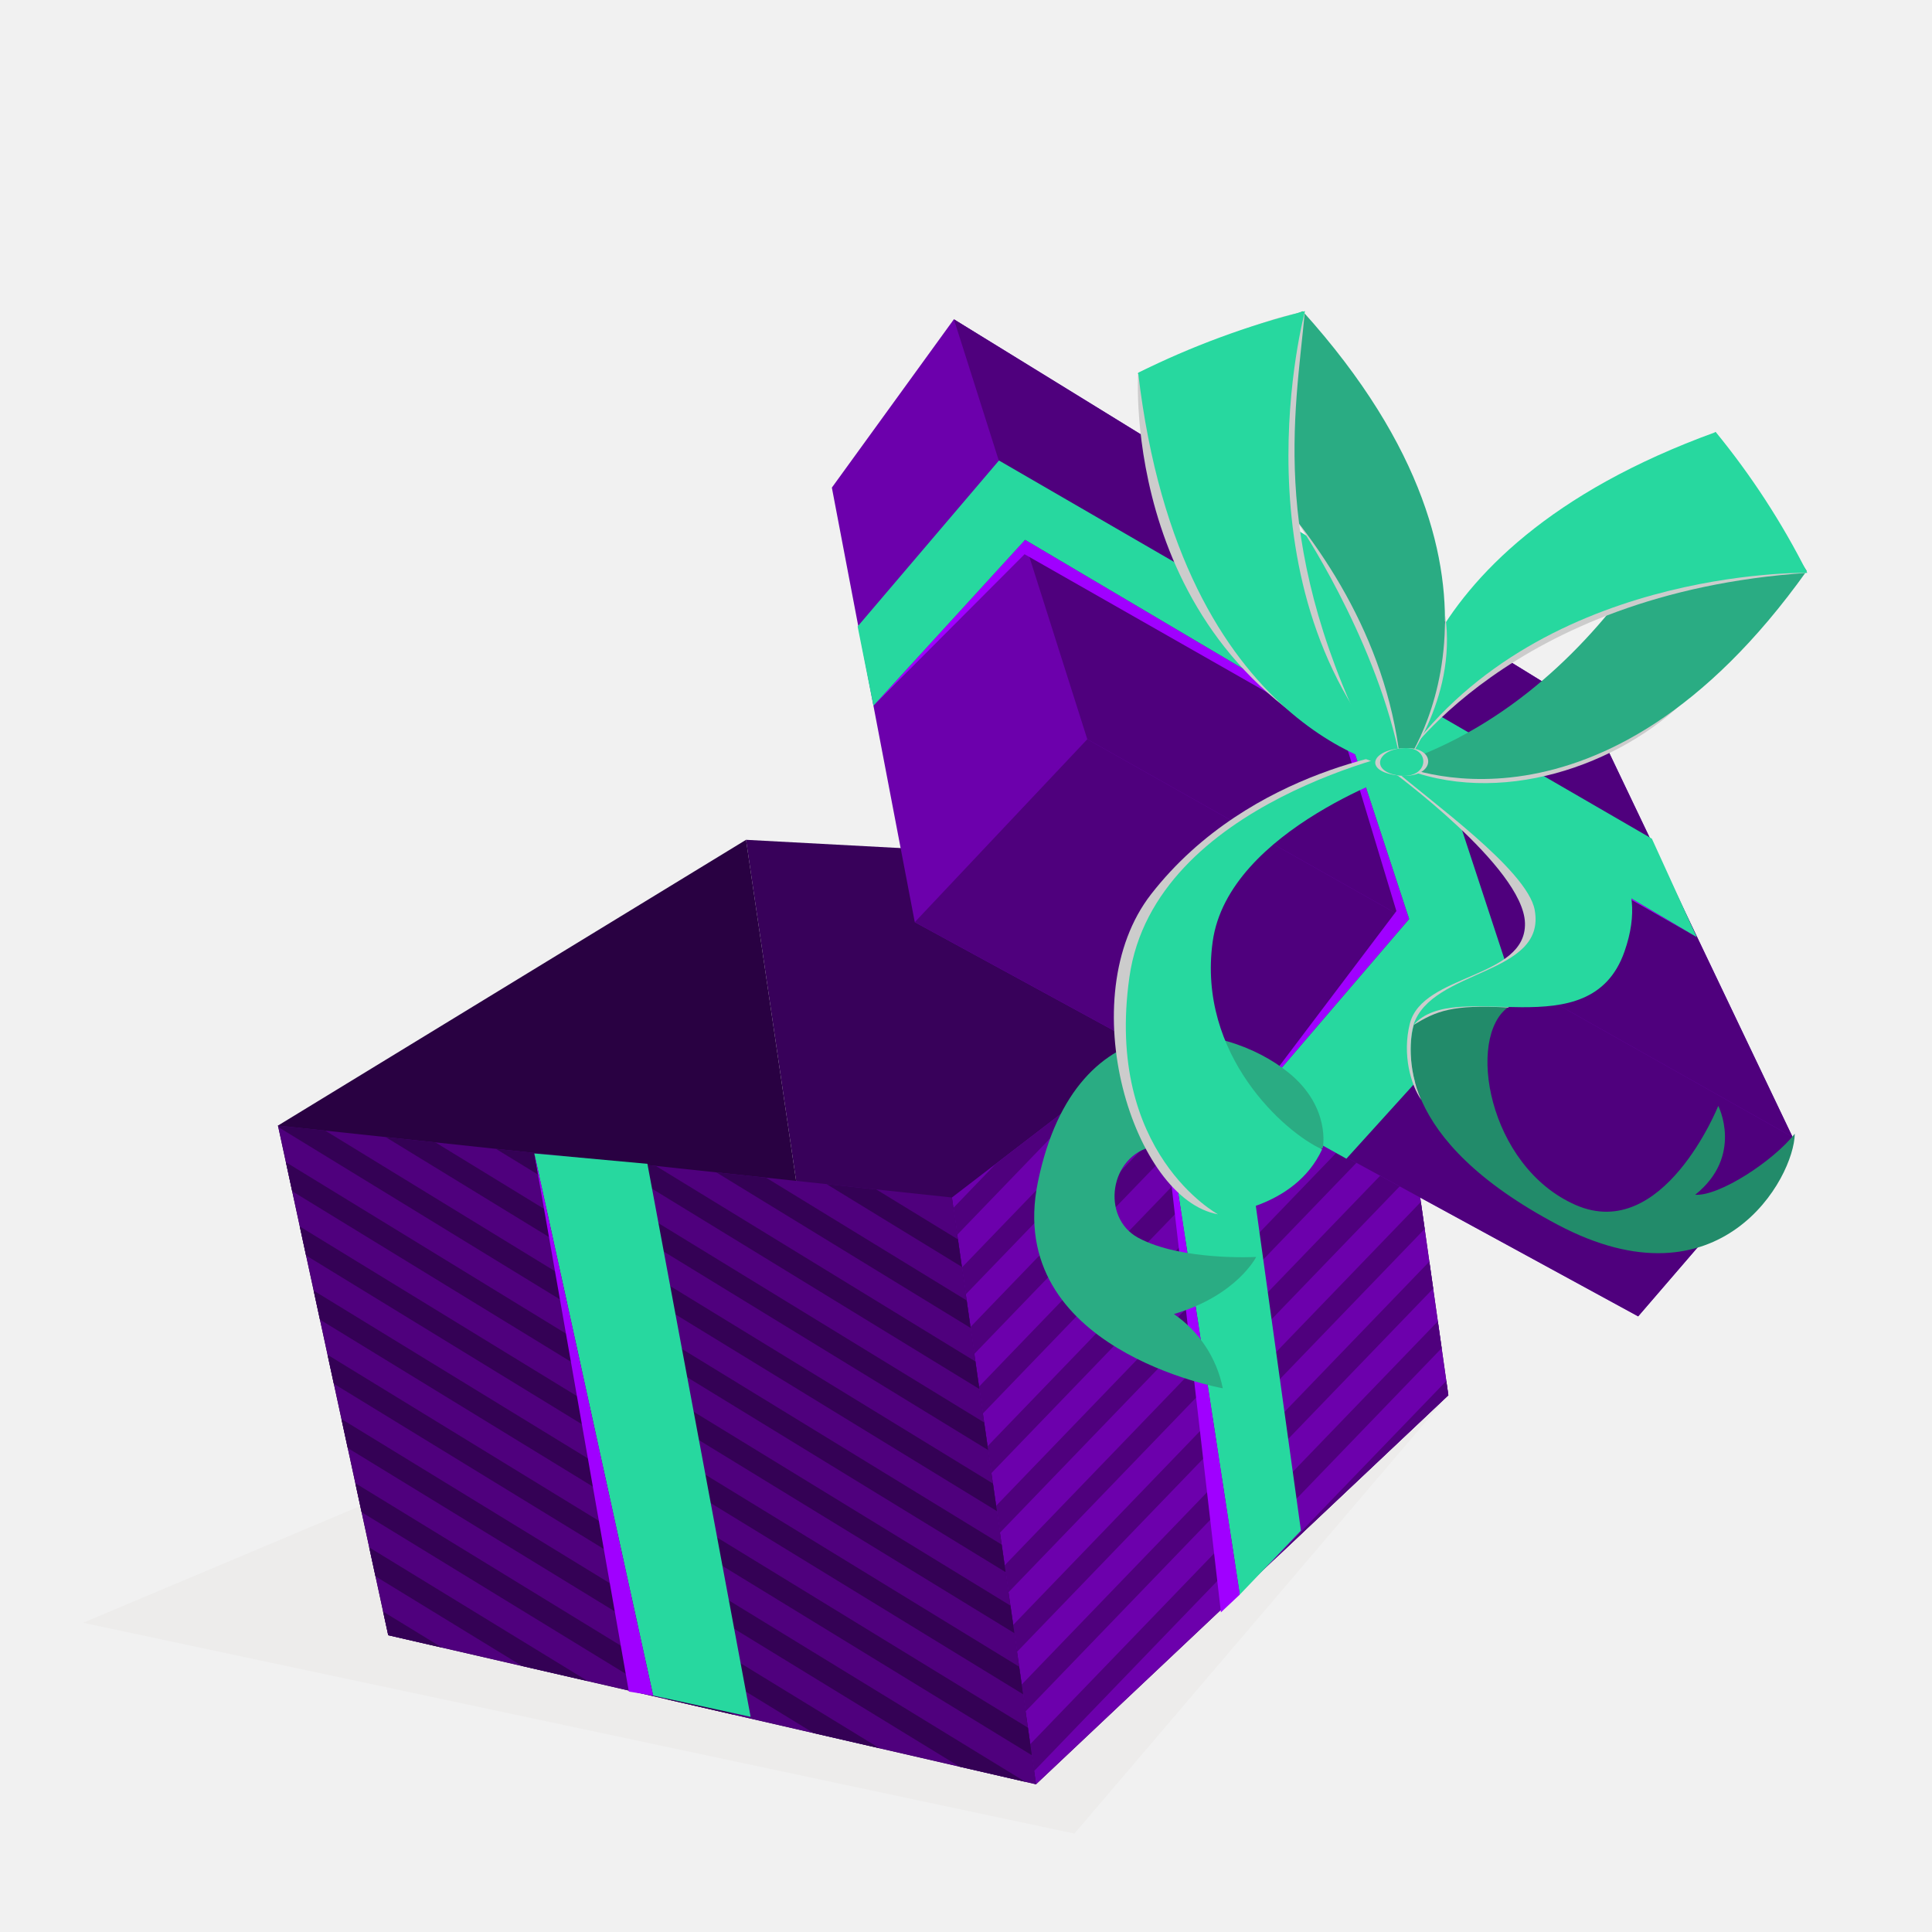 <svg width="93" height="93" viewBox="0 0 93 93" fill="none" xmlns="http://www.w3.org/2000/svg">
<rect width="93" height="93" fill="#F1F1F1"/>
<g style="mix-blend-mode:multiply">
<path d="M69.719 67.163L51.719 88.263L4 78.115L17.369 72.483L49.554 84.036L69.719 67.163Z" fill="#EDECEB"/>
</g>
<path d="M69.718 67.163L66.145 42.044L35.91 40.426L42.334 84.154L49.87 85.889L69.718 67.163Z" fill="#38015A"/>
<path d="M13.381 54.182L18.689 78.714L42.335 84.154L35.912 40.426L13.381 54.182Z" fill="#290142"/>
<path d="M66.146 42.044L45.822 57.644L49.871 85.889L69.719 67.163L66.146 42.044Z" fill="#6C00AC"/>
<path d="M13.381 54.182L18.689 78.714L49.872 85.889L45.823 57.644L13.381 54.182Z" fill="#4F007D"/>
<path d="M47.951 72.483L48.137 73.777L67.764 53.411L67.579 52.115L47.951 72.483Z" fill="#4F007D"/>
<path d="M48.361 75.351L48.547 76.645L68.172 56.282L67.987 54.986L48.361 75.351Z" fill="#4F007D"/>
<path d="M68.394 57.858L48.772 78.218L48.957 79.512L68.58 59.154L68.394 57.858Z" fill="#4F007D"/>
<path d="M69.719 67.164L69.621 66.473L61.275 75.132L69.719 67.164Z" fill="#4F007D"/>
<path d="M47.539 69.615L47.725 70.909L67.355 50.541L67.171 49.245L47.539 69.615Z" fill="#4F007D"/>
<path d="M46.307 61.009L46.492 62.303L65.649 42.43L60.144 46.655L46.307 61.009Z" fill="#4F007D"/>
<path d="M68.99 62.024L68.804 60.728L49.184 81.086L49.369 82.38L68.99 62.024Z" fill="#4F007D"/>
<path d="M69.397 64.895L69.214 63.602L49.596 83.955L49.781 85.249L69.397 64.895Z" fill="#4F007D"/>
<path d="M45.895 58.142L46.08 59.434L53.443 51.795L47.938 56.02L45.895 58.142Z" fill="#4F007D"/>
<path d="M46.717 63.877L46.902 65.171L66.537 44.797L66.354 43.503L46.717 63.877Z" fill="#4F007D"/>
<path d="M47.129 66.746L47.314 68.04L66.947 47.67L66.763 46.373L47.129 66.746Z" fill="#4F007D"/>
<path d="M47.376 68.475L26.264 55.556L23.871 55.301L47.566 69.802L47.376 68.475Z" fill="#340155"/>
<path d="M47.799 71.414L20.96 54.991L18.566 54.736L47.989 72.74L47.799 71.414Z" fill="#340155"/>
<path d="M48.218 74.352L15.653 54.423L13.381 54.182L13.395 54.252L48.409 75.679L48.218 74.352Z" fill="#340155"/>
<path d="M48.641 77.29L13.764 55.946L14.065 57.34L48.831 78.616L48.641 77.29Z" fill="#340155"/>
<path d="M46.534 62.6L36.876 56.689L34.482 56.434L46.724 63.924L46.534 62.6Z" fill="#340155"/>
<path d="M39.789 56.999L46.303 60.985L46.113 59.661L42.182 57.256L39.789 56.999Z" fill="#340155"/>
<path d="M46.953 65.538L31.569 56.123L29.176 55.868L47.143 66.862L46.953 65.538Z" fill="#340155"/>
<path d="M28.295 80.923L17.771 74.486L18.073 75.877L25.13 80.195L28.295 80.923Z" fill="#340155"/>
<path d="M35.314 82.541L17.104 71.396L17.405 72.79L32.149 81.813L35.314 82.541Z" fill="#340155"/>
<path d="M18.688 78.714L21.276 79.31L18.439 77.575L18.688 78.714Z" fill="#340155"/>
<path d="M49.059 80.229L14.43 59.039L14.731 60.432L49.249 81.556L49.059 80.229Z" fill="#340155"/>
<path d="M49.481 83.166L15.098 62.126L15.399 63.52L49.671 84.492L49.481 83.166Z" fill="#340155"/>
<path d="M42.334 84.154L16.436 68.306L16.737 69.7L39.168 83.426L42.334 84.154Z" fill="#340155"/>
<path d="M49.353 85.771L15.766 65.215L16.069 66.609L46.188 85.042L49.353 85.771Z" fill="#340155"/>
<path d="M25.719 55.523L31.44 81.618L36.133 82.643L31.164 56.023L25.719 55.523Z" fill="#27D89F"/>
<g style="mix-blend-mode:multiply">
<path d="M25.719 55.523L31.44 81.618L30.271 81.427L25.719 55.523Z" fill="#A000FF"/>
</g>
<path d="M55.58 50.019L59.68 76.759L62.623 73.677L58.987 47.517L55.58 50.019Z" fill="#27D89F"/>
<g style="mix-blend-mode:multiply">
<path d="M55.58 50.019L59.68 76.759L58.771 77.612L55.58 50.019Z" fill="#A000FF"/>
</g>
<path d="M78.855 63.365L44.034 44.389L42.044 33.969L40.043 23.472L45.917 15.369L76.481 34.185L86.29 54.736L78.855 63.365Z" fill="#6C00AC"/>
<path d="M78.857 63.365L44.035 44.389L52.339 35.584L86.291 54.736L78.857 63.365Z" fill="#4F007D"/>
<path d="M52.339 35.584L45.918 15.369L76.482 34.185L86.291 54.736L52.339 35.584Z" fill="#4F007D"/>
<g style="mix-blend-mode:multiply">
<path d="M42.045 33.969L49.347 25.983L81.678 45.11L49.319 26.679L42.045 33.969Z" fill="#A000FF"/>
</g>
<path d="M49.346 25.984L42.044 33.971L41.283 30.156L48.087 22.167L79.516 40.371L81.677 45.111L49.346 25.984Z" fill="#27D89F"/>
<g style="mix-blend-mode:multiply">
<path d="M61.497 24.929L67.834 44.239L60.168 53.188L67.218 43.856L61.497 24.929Z" fill="#A000FF"/>
</g>
<path d="M60.168 53.188L67.834 44.239L61.497 24.929L66.438 27.972L72.711 47.059L64.811 55.776L60.168 53.188Z" fill="#27D89F"/>
<path d="M72.625 48.463C72.625 48.463 69.111 47.89 68.07 49.265C67.736 50.573 67.143 54.808 74.985 58.956C82.828 63.105 86.369 56.695 86.394 54.576C85.358 55.888 82.761 57.59 81.599 57.512C83.941 55.642 82.712 53.233 82.712 53.233C82.712 53.233 80.064 59.856 75.841 58.001C71.618 56.146 70.556 49.894 72.625 48.463Z" fill="#228B6A"/>
<g style="mix-blend-mode:multiply">
<path d="M66.941 37.08C66.941 37.08 73.335 41.745 73.407 44.433C73.478 47.121 68.472 46.856 67.864 49.277C67.493 50.766 67.911 52.227 68.416 52.948C67.721 51.397 67.883 49.813 68.052 49.333C69.13 48.679 69.889 48.343 72.6 48.498C72.697 48.454 76.078 45.129 76.118 44.864C76.157 44.6 75.494 42.824 75.494 42.824L72.113 39.13L69.562 38.218L66.941 37.08Z" fill="#CCCCCC"/>
</g>
<path d="M73.874 43.797C74.463 46.969 68.898 46.619 68.035 49.349C70.053 46.985 76.523 50.587 78.197 45.805C80.734 38.568 69.473 38.338 68.079 36.418C67.961 36.912 67.847 36.849 67.168 37.09C68.726 38.482 73.517 41.865 73.874 43.797Z" fill="#27D89F"/>
<g style="mix-blend-mode:multiply">
<path d="M67.33 36.89C72.123 38.926 78.016 36.848 81.244 33.587C74.929 34.895 67.33 36.89 67.33 36.89Z" fill="#CCCCCC"/>
</g>
<path d="M67.244 36.775C67.244 36.775 77.084 41.353 86.972 27.481L82.566 20.789C82.566 20.789 78.208 33.135 67.244 36.775Z" fill="#2AAC83"/>
<g style="mix-blend-mode:multiply">
<path d="M67.33 36.889C67.33 36.889 72.617 28.541 86.999 27.576C82.199 26.872 72.518 25.791 67.33 36.889Z" fill="#CCCCCC"/>
</g>
<path d="M67.33 36.889C67.33 36.889 66.576 26.602 82.591 20.798C84.303 22.889 85.781 25.162 86.997 27.576C86.997 27.576 73.776 27.302 67.33 36.889Z" fill="#27D89F"/>
<path d="M63.676 55.253C63.676 55.253 64.072 53.31 62.052 51.654C58.945 49.104 51.805 47.921 49.959 56.907C48.306 64.97 58.861 66.827 58.861 66.827C58.571 65.376 57.728 64.095 56.51 63.254C59.545 62.354 60.468 60.506 60.468 60.506C60.468 60.506 56.86 60.703 54.782 59.578C52.978 58.593 53.414 55.62 55.501 55.188C59.374 54.386 58.632 58.463 58.632 58.463L63.676 55.253Z" fill="#2AAC83"/>
<g style="mix-blend-mode:multiply">
<path d="M68.057 36.083C68.057 36.083 60.214 36.878 55.414 43.039C51.527 48.03 54.569 57.746 58.637 58.453C56.42 56.135 54.022 50.14 55.319 46.685C56.615 43.23 58.962 39.681 61.795 38.675C64.629 37.669 68.057 36.083 68.057 36.083Z" fill="#CCCCCC"/>
</g>
<path d="M67.825 37.063C67.825 37.063 59.12 39.888 58.373 45.335C57.626 50.782 61.851 54.53 63.642 55.325C62.31 58.215 58.637 58.456 58.637 58.456C58.637 58.456 53.164 55.511 54.366 47.033C55.567 38.554 68.047 36.083 68.047 36.083L67.825 37.063Z" fill="#27D89F"/>
<g style="mix-blend-mode:multiply">
<path d="M67.451 37.063C67.451 37.063 70.162 33.708 69.568 29.624C69.425 32.701 68.103 36.226 67.451 37.063Z" fill="#CCCCCC"/>
</g>
<g style="mix-blend-mode:multiply">
<path d="M62.514 25.216C62.514 25.216 66.064 30.466 67.309 36.131C68.513 33.78 64.914 25.67 62.514 25.216Z" fill="#CCCCCC"/>
</g>
<path d="M67.446 37.071C67.446 37.071 74.542 28.098 62.706 14.982L54.762 17.976C54.762 17.976 66.382 25.133 67.446 37.071Z" fill="#2AAC83"/>
<g style="mix-blend-mode:multiply">
<path d="M54.788 17.944C54.788 17.944 53.848 31.477 66.313 36.611C61.012 26.408 62.343 20.033 62.809 15.02C60.548 15.307 54.788 17.944 54.788 17.944Z" fill="#CCCCCC"/>
</g>
<path d="M67.451 37.063C67.451 37.063 56.842 35.491 54.787 17.943C57.35 16.669 60.042 15.674 62.818 14.975C62.818 14.975 59.179 28.39 67.451 37.063Z" fill="#27D89F"/>
<g style="mix-blend-mode:multiply">
<path d="M67.774 36.01C69.207 36.031 69.068 37.522 67.31 37.33C65.552 37.137 66.011 35.987 67.774 36.01Z" fill="#CCCCCC"/>
</g>
<path d="M67.721 36.01C68.881 36.031 68.779 37.522 67.338 37.33C65.898 37.137 66.283 35.987 67.721 36.01Z" fill="#27D89F"/>
</svg>
